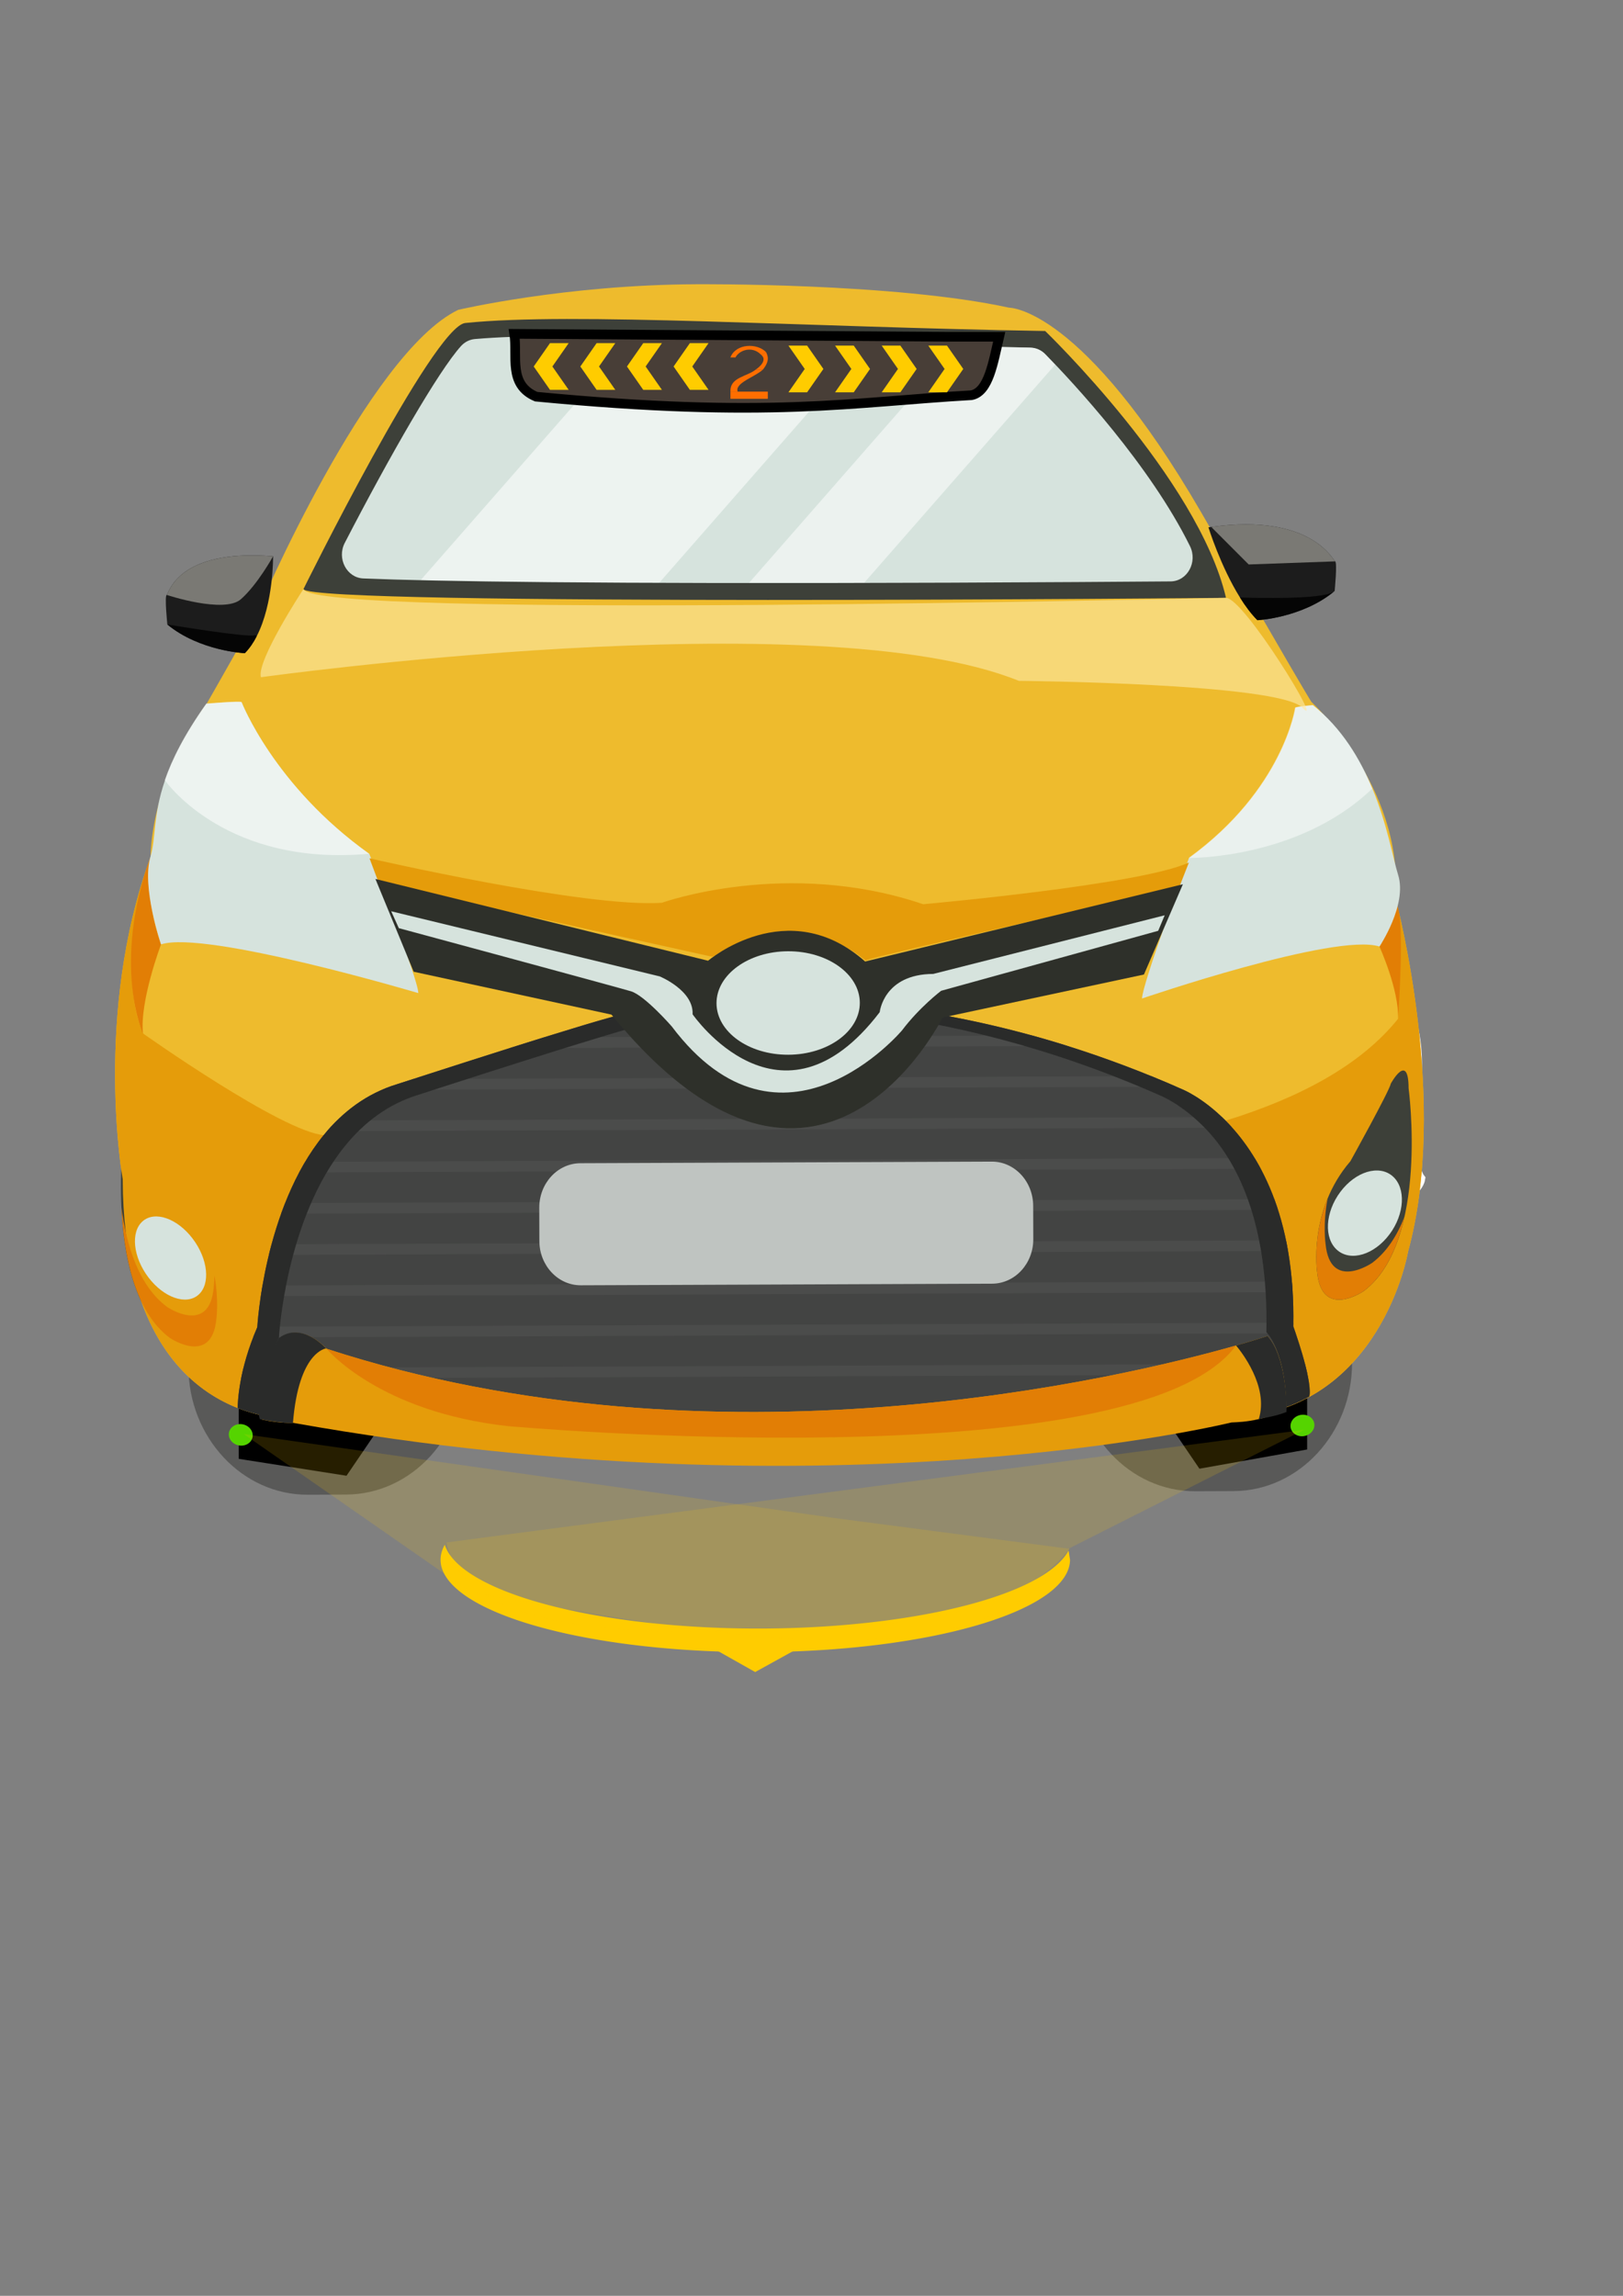 <?xml version="1.0" encoding="UTF-8" standalone="no"?>
<!-- Created with Inkscape (http://www.inkscape.org/) -->

<svg
   xmlns:dc="http://purl.org/dc/elements/1.1/"
   xmlns:cc="http://creativecommons.org/ns#"
   xmlns:rdf="http://www.w3.org/1999/02/22-rdf-syntax-ns#"
   xmlns:svg="http://www.w3.org/2000/svg"
   xmlns="http://www.w3.org/2000/svg"
   xmlns:sodipodi="http://sodipodi.sourceforge.net/DTD/sodipodi-0.dtd"
   xmlns:inkscape="http://www.inkscape.org/namespaces/inkscape"
   width="210mm"
   height="297mm"
   viewBox="0 0 210 297"
   version="1.1"
   id="svg8"
   inkscape:version="0.92.2 (5c3e80d, 2017-08-06)"
   sodipodi:docname="car inpatient 2 forward(no zc).svg">
  <rect x="0" y="0" width="210" height="297" fill="#808080" stroke="none"/>
  <defs
     id="defs2">
    <clipPath
       id="clipPath1412"
       clipPathUnits="userSpaceOnUse">
      <path
         inkscape:connector-curvature="0"
         id="path1410"
         d="M 0,500 H 500 V 0 H 0 Z" />
    </clipPath>
    <clipPath
       id="clipPath1648"
       clipPathUnits="userSpaceOnUse">
      <path
         inkscape:connector-curvature="0"
         id="path1646"
         d="m 289.399,157.216 c -1.449,-7.445 -5.828,-30.084 -5.79,-31.601 v 0 l 55.057,1.244 c 0,0 10.955,13.974 8.625,23.683 v 0 c -0.285,1.186 -36.382,8.545 -54.971,9.008 v 0 c -0.025,10e-4 -0.049,10e-4 -0.074,10e-4 v 0 c -1.384,0 -2.581,-0.97 -2.847,-2.335" />
    </clipPath>
    <clipPath
       id="clipPath1656"
       clipPathUnits="userSpaceOnUse">
      <path
         inkscape:connector-curvature="0"
         id="path1654"
         d="m 289.199,167.123 h 57.665 v -53.938 h -57.665 z" />
    </clipPath>
    <clipPath
       id="clipPath1676"
       clipPathUnits="userSpaceOnUse">
      <path
         inkscape:connector-curvature="0"
         id="path1674"
         d="M 0,500 H 500 V 0 H 0 Z" />
    </clipPath>
    <clipPath
       id="clipPath1688"
       clipPathUnits="userSpaceOnUse">
      <path
         inkscape:connector-curvature="0"
         id="path1686"
         d="m 208.27,149.71 c -1.103,-0.384 -1.968,-1.246 -2.364,-2.346 v 0 l -4.364,-16.203 3.379,-9.152 57.809,3.129 c 1.462,0.079 2.723,1.046 3.173,2.439 v 0 c 2.502,7.755 6.889,25.987 8.093,31.046 v 0 c 0.171,0.718 -0.297,1.439 -1.027,1.554 v 0 c -3.027,0.478 -6.264,0.689 -9.62,0.689 v 0 c -21.595,0 -48.11,-8.724 -55.079,-11.156" />
    </clipPath>
    <clipPath
       id="clipPath1696"
       clipPathUnits="userSpaceOnUse">
      <path
         inkscape:connector-curvature="0"
         id="path1694"
         d="m 208.574,170.011 h 70.237 v -65.877 h -70.237 z" />
    </clipPath>
    <clipPath
       id="clipPath1716"
       clipPathUnits="userSpaceOnUse">
      <path
         inkscape:connector-curvature="0"
         id="path1714"
         d="M 0,500 H 500 V 0 H 0 Z" />
    </clipPath>
    <clipPath
       id="clipPath1856"
       clipPathUnits="userSpaceOnUse">
      <path
         inkscape:connector-curvature="0"
         id="path1854"
         d="m 153.707,257.037 h 42.234 v -14.84 h -42.234 z" />
    </clipPath>
    <clipPath
       id="clipPath1908"
       clipPathUnits="userSpaceOnUse">
      <path
         inkscape:connector-curvature="0"
         id="path1906"
         d="m 145.615,264.121 h 57.921 v -7.088 h -57.921 z" />
    </clipPath>
    <clipPath
       id="clipPath1952"
       clipPathUnits="userSpaceOnUse">
      <path
         inkscape:connector-curvature="0"
         id="path1950"
         d="m 117.11,256.508 h 18.85 v -8.296 h -18.85 z" />
    </clipPath>
    <clipPath
       id="clipPath1996"
       clipPathUnits="userSpaceOnUse">
      <path
         inkscape:connector-curvature="0"
         id="path1994"
         d="M 126.374,295.583 C 111.108,295.48 107.323,270.8 107.323,270.8 v 0 l 5.244,0.591 c 2.667,0.245 5.322,0.306 7.414,-0.028 v 0 c 0.939,-0.151 1.767,-0.378 2.439,-0.702 v 0 c 0,0 77.806,-4.872 85.881,0.154 v 0 c -1.838,4.308 -9.055,12.689 -13.924,18.068 v 0 c -2.536,2.809 -4.437,4.795 -4.591,4.964 v 0 l -0.01,0.01 c -1.198,0.439 -3.055,0.798 -5.392,1.077 v 0 c -0.029,0.01 -0.049,0.01 -0.077,0.011 v 0 c -7.06,0.864 -18.421,1.114 -29.223,1.114 v 0 c -14.888,0 -28.71,-0.476 -28.71,-0.476" />
    </clipPath>
    <clipPath
       id="clipPath2004"
       clipPathUnits="userSpaceOnUse">
      <path
         inkscape:connector-curvature="0"
         id="path2002"
         d="M 104.941,338.611 H 215.484 V 218.352 H 104.941 Z" />
    </clipPath>
    <clipPath
       id="clipPath2024"
       clipPathUnits="userSpaceOnUse">
      <path
         inkscape:connector-curvature="0"
         id="path2022"
         d="M 0,500 H 500 V 0 H 0 Z" />
    </clipPath>
    <clipPath
       id="clipPath2044"
       clipPathUnits="userSpaceOnUse">
      <path
         inkscape:connector-curvature="0"
         id="path2042"
         d="M 95.124,290.894 C 90.591,287.939 83.233,264.453 83.233,264.453 v 0 l -0.005,-0.325 c 0.005,0.325 18.283,5.491 18.283,5.491 v 0 c -0.429,4.251 9.352,20.232 9.352,20.232 v 0 c -0.84,1.102 -4.457,1.391 -8.012,1.391 v 0 c -3.901,0 -7.727,-0.348 -7.727,-0.348" />
    </clipPath>
    <clipPath
       id="clipPath2052"
       clipPathUnits="userSpaceOnUse">
      <path
         inkscape:connector-curvature="0"
         id="path2050"
         d="M 74.041,295.82 H 116.981 V 265.742 H 74.041 Z" />
    </clipPath>
    <clipPath
       id="clipPath2072"
       clipPathUnits="userSpaceOnUse">
      <path
         inkscape:connector-curvature="0"
         id="path2070"
         d="m 68.793,276.416 c -2.996,-3.06 -5.359,-15.025 -5.785,-16.242 v 0 c 0,0 12.058,4.07 13.92,2.901 v 0 c 0,0 7.418,22.015 13.251,27.441 v 0 c 0,0 -8.462,-0.899 -21.386,-14.1" />
    </clipPath>
    <clipPath
       id="clipPath2080"
       clipPathUnits="userSpaceOnUse">
      <path
         inkscape:connector-curvature="0"
         id="path2078"
         d="m 53.556,289.48 h 43.271 v -28.092 h -43.271 z" />
    </clipPath>
    <clipPath
       id="clipPath2100"
       clipPathUnits="userSpaceOnUse">
      <path
         inkscape:connector-curvature="0"
         id="path2098"
         d="M 0,500 H 500 V 0 H 0 Z" />
    </clipPath>
    <clipPath
       id="clipPath2204"
       clipPathUnits="userSpaceOnUse">
      <path
         inkscape:connector-curvature="0"
         id="path2202"
         d="m 119.774,432.037 c -3.671,-0.014 -6.586,-0.11 -8.874,-0.294 v 0 c -0.534,-0.044 -1.032,-0.276 -1.405,-0.66 v 0 c -2.265,-2.328 -7.161,-10.249 -11.733,-18.468 v 0 c -0.812,-1.461 0.199,-3.265 1.87,-3.33 v 0 c 7.105,-0.276 23.195,-0.529 59.301,-0.398 v 0 c 9.115,0.033 17.133,0.084 22.18,0.12 v 0 c 1.691,0.011 2.752,1.813 1.959,3.307 v 0 c -4.03,7.592 -11.775,15.323 -14.6,18.01 v 0 c -0.407,0.387 -0.943,0.602 -1.504,0.612 v 0 c -7.82,0.133 -15.384,0.363 -22.712,0.585 v 0 c -8.736,0.266 -17.008,0.517 -23.597,0.517 v 0 c -0.299,0 -0.594,0 -0.885,-0.001" />
    </clipPath>
    <clipPath
       id="clipPath2212"
       clipPathUnits="userSpaceOnUse">
      <path
         inkscape:connector-curvature="0"
         id="path2210"
         d="M 94.971,457.994 H 164.379 V 385.841 H 94.971 Z" />
    </clipPath>
    <clipPath
       id="clipPath2228"
       clipPathUnits="userSpaceOnUse">
      <path
         inkscape:connector-curvature="0"
         id="path2226"
         d="M 112.663,441.332 H 175.34 V 375.517 H 112.663 Z" />
    </clipPath>
    <clipPath
       id="clipPath2244"
       clipPathUnits="userSpaceOnUse">
      <path
         inkscape:connector-curvature="0"
         id="path2242"
         d="M 0,500 H 500 V 0 H 0 Z" />
    </clipPath>
    <clipPath
       id="clipPath2252"
       clipPathUnits="userSpaceOnUse">
      <path
         inkscape:connector-curvature="0"
         id="path2250"
         d="M 79.63,397.706 H 100.254 V 383.31 H 79.63 Z" />
    </clipPath>
    <clipPath
       id="clipPath2268"
       clipPathUnits="userSpaceOnUse">
      <path
         inkscape:connector-curvature="0"
         id="path2266"
         d="m 182.957,397.394 h 18.528 v -14.348 h -18.528 z" />
    </clipPath>
    <clipPath
       id="clipPath2288"
       clipPathUnits="userSpaceOnUse">
      <path
         inkscape:connector-curvature="0"
         id="path2286"
         d="m 125.951,368.38 c -1.467,-0.084 -22.878,-6.561 -22.878,-6.561 v 0 c -3.092,-0.871 -5.506,-2.611 -7.399,-4.765 v 0 c -6.078,-6.905 -6.708,-18.035 -6.708,-18.035 v 0 c -1.892,-4.036 -1.977,-7.095 -1.976,-7.576 v 0 c 0.862,-0.312 1.677,-0.526 2.403,-0.667 v 0 c 1.867,-0.377 3.152,-0.303 3.152,-0.303 v 0 c 54.887,-9.091 94.688,0.039 94.688,0.039 v 0 c 0.968,0.044 1.883,0.145 2.753,0.297 v 0 c 1.951,0.344 3.655,0.938 5.147,1.707 v 0 c 0.019,0.056 0.032,0.101 0.036,0.144 v 0 c 0.226,1.68 -1.642,6.434 -1.642,6.434 v 0 c 0.23,10.475 -3.608,16.295 -6.853,19.328 v 0 c -2.316,2.171 -4.332,2.913 -4.332,2.913 v 0 c -16.448,6.77 -30.818,8.383 -40.946,8.382 v 0 c -9.082,0 -14.754,-1.298 -15.445,-1.337" />
    </clipPath>
    <clipPath
       id="clipPath2336"
       clipPathUnits="userSpaceOnUse">
      <path
         inkscape:connector-curvature="0"
         id="path2334"
         d="M 0,500 H 500 V 0 H 0 Z" />
    </clipPath>
    <clipPath
       id="clipPath2476"
       clipPathUnits="userSpaceOnUse">
      <path
         inkscape:connector-curvature="0"
         id="path2474"
         d="m 340.335,293.117 c -5.656,-2.107 -14.164,-9.314 -20.912,-15.7 v 0 c -1.213,-1.148 -0.378,-3.184 1.29,-3.153 v 0 c 9.044,0.172 24.436,0.292 50.86,0.292 v 0 c 19.083,0 36.608,-0.07 41.865,-0.093 v 0 c 0.84,-0.003 1.583,0.558 1.778,1.376 v 0 c 0.762,3.202 1.223,9.581 1.147,16.316 v 0 c -0.009,0.786 -0.517,1.488 -1.269,1.721 v 0 c -7.8,2.421 -17.856,3.646 -29.956,3.646 v 0 c -21.508,0 -42.459,-3.948 -44.803,-4.405" />
    </clipPath>
    <clipPath
       id="clipPath2484"
       clipPathUnits="userSpaceOnUse">
      <path
         inkscape:connector-curvature="0"
         id="path2482"
         d="m 350.935,307.386 h 61.139 v -53.765 h -61.139 z" />
    </clipPath>
    <clipPath
       id="clipPath2504"
       clipPathUnits="userSpaceOnUse">
      <path
         inkscape:connector-curvature="0"
         id="path2502"
         d="m 426.734,296.249 c -3.401,-0.882 -1.89,-9.826 -1.89,-9.826 v 0 c 0,0 2.52,-14.864 5.669,-17.257 v 0 c 3.149,-2.393 10.329,2.142 10.329,2.142 v 0 c -2.561,11 -7.306,19.65 -10.959,24.815 v 0 c -0.174,0.247 -0.678,0.323 -1.233,0.323 v 0 c -0.892,0 -1.916,-0.197 -1.916,-0.197" />
    </clipPath>
    <clipPath
       id="clipPath2512"
       clipPathUnits="userSpaceOnUse">
      <path
         inkscape:connector-curvature="0"
         id="path2510"
         d="m 418.656,298.098 h 21.858 v -30.215 h -21.858 z" />
    </clipPath>
    <clipPath
       id="clipPath2532"
       clipPathUnits="userSpaceOnUse">
      <path
         inkscape:connector-curvature="0"
         id="path2530"
         d="m 433.242,292.932 c 3.864,-5.543 7.978,-20.071 8.566,-20.575 v 0 c 0.588,-0.504 6.131,1.596 6.131,1.596 v 0 c -3.023,14.024 -14.277,20.239 -14.277,20.239 v 0 c -0.11,0.019 -0.205,0.028 -0.287,0.028 v 0 c -0.991,0 -0.133,-1.288 -0.133,-1.288" />
    </clipPath>
    <clipPath
       id="clipPath2540"
       clipPathUnits="userSpaceOnUse">
      <path
         inkscape:connector-curvature="0"
         id="path2538"
         d="m 435.27,293.216 h 8.138 v -16.972 h -8.138 z" />
    </clipPath>
    <clipPath
       id="clipPath2556"
       clipPathUnits="userSpaceOnUse">
      <path
         inkscape:connector-curvature="0"
         id="path2554"
         d="m 438.473,291.27 h 10.55 v -19.802 h -10.55 z" />
    </clipPath>
    <clipPath
       id="clipPath2572"
       clipPathUnits="userSpaceOnUse">
      <path
         inkscape:connector-curvature="0"
         id="path2570"
         d="M 0,500 H 500 V 0 H 0 Z" />
    </clipPath>
    <clipPath
       id="clipPath2628"
       clipPathUnits="userSpaceOnUse">
      <path
         inkscape:connector-curvature="0"
         id="path2626"
         d="m 421.39,244.526 h 11.128 V 228.369 H 421.39 Z" />
    </clipPath>
    <clipPath
       id="clipPath2644"
       clipPathUnits="userSpaceOnUse">
      <path
         inkscape:connector-curvature="0"
         id="path2642"
         d="m 303.793,236.666 c -10.581,-2.389 -11.851,-24.187 -12.477,-24.317 v 0 l -0.12,-0.051 c -0.605,-0.383 -1.32,-2.701 -2.147,-4.353 v 0 c -0.876,-1.764 -0.252,-3.447 -0.252,-3.447 v 0 l 0.222,-0.463 c 22.614,-2.51 75.421,-1.623 105.421,-0.847 v 0 l -1.34,8.657 c -0.383,6.429 -6.722,18.523 -6.722,18.523 v 0 c -5.703,9.744 -30.232,13.1 -30.232,13.1 v 0 c 0,0 -25.91,-1.129 -28.722,0.171 v 0 c -0.204,0.095 -0.505,0.139 -0.886,0.139 v 0 c -4.849,0 -22.745,-7.112 -22.745,-7.112" />
    </clipPath>
    <clipPath
       id="clipPath2704"
       clipPathUnits="userSpaceOnUse">
      <path
         inkscape:connector-curvature="0"
         id="path2702"
         d="M 0,500 H 500 V 0 H 0 Z" />
    </clipPath>
    <clipPath
       id="clipPath2716"
       clipPathUnits="userSpaceOnUse">
      <path
         inkscape:connector-curvature="0"
         id="path2714"
         d="M 280.756,212.732 H 419.473 V 202.379 H 280.756 Z" />
    </clipPath>
    <clipPath
       id="clipPath2772"
       clipPathUnits="userSpaceOnUse">
      <path
         inkscape:connector-curvature="0"
         id="path2770"
         d="m 290.564,263.875 h 13.023 v -7.518 h -13.023 z" />
    </clipPath>
    <clipPath
       id="clipPath2788"
       clipPathUnits="userSpaceOnUse">
      <path
         inkscape:connector-curvature="0"
         id="path2786"
         d="m 389.563,264.298 h 26.933 v -9.051 h -26.933 z" />
    </clipPath>
    <clipPath
       id="clipPath2808"
       clipPathUnits="userSpaceOnUse">
      <path
         inkscape:connector-curvature="0"
         id="path2806"
         d="m 434.47,219.03 h 21.877 V 205.525 H 434.47 Z" />
    </clipPath>
    <clipPath
       id="clipPath2916"
       clipPathUnits="userSpaceOnUse">
      <path
         inkscape:connector-curvature="0"
         id="path2914"
         d="m 300.615,388.066 h 13.161 v -13.277 h -13.161 z" />
    </clipPath>
    <clipPath
       id="clipPath2936"
       clipPathUnits="userSpaceOnUse">
      <path
         inkscape:connector-curvature="0"
         id="path2934"
         d="m 415.758,387.349 h 13.667 v -12.224 h -13.667 z" />
    </clipPath>
    <clipPath
       id="clipPath2952"
       clipPathUnits="userSpaceOnUse">
      <path
         inkscape:connector-curvature="0"
         id="path2950"
         d="m 300.802,401.223 h 8.879 v -4.024 h -8.879 z" />
    </clipPath>
    <clipPath
       id="clipPath2968"
       clipPathUnits="userSpaceOnUse">
      <path
         inkscape:connector-curvature="0"
         id="path2966"
         d="m 419.396,400.39 h 9.473 v -4.688 h -9.473 z" />
    </clipPath>
    <clipPath
       id="clipPath2984"
       clipPathUnits="userSpaceOnUse">
      <path
         inkscape:connector-curvature="0"
         id="path2982"
         d="m 341.951,430.111 c -10.92,-0.511 -13.66,-3.35 -13.66,-3.35 v 0 c -1.646,-1.106 -7.508,-9.692 -7.508,-9.692 v 0 c -5.547,-8.743 5.931,-10.233 5.931,-10.233 v 0 c 50.351,-6.417 78.023,0.637 78.023,0.637 v 0 c 10.95,3.222 -0.763,15.556 -0.763,15.556 v 0 c -4.085,5.053 -12.047,6.792 -12.047,6.792 v 0 c -2.266,0.635 -9.906,0.833 -18.556,0.833 v 0 c -14.327,0 -31.42,-0.543 -31.42,-0.543" />
    </clipPath>
    <clipPath
       id="clipPath2992"
       clipPathUnits="userSpaceOnUse">
      <path
         inkscape:connector-curvature="0"
         id="path2990"
         d="m 322.265,460.246 h 84.252 v -83.569 h -84.252 z" />
    </clipPath>
    <clipPath
       id="clipPath3012"
       clipPathUnits="userSpaceOnUse">
      <path
         inkscape:connector-curvature="0"
         id="path3010"
         d="M 0,500 H 500 V 0 H 0 Z" />
    </clipPath>
    <clipPath
       id="clipPath3032"
       clipPathUnits="userSpaceOnUse">
      <path
         inkscape:connector-curvature="0"
         id="path3030"
         d="M 0,500 H 500 V 0 H 0 Z" />
    </clipPath>
  </defs>
  <sodipodi:namedview
     id="base"
     pagecolor="#ffffff"
     bordercolor="#666666"
     borderopacity="1.0"
     inkscape:pageopacity="0.0"
     inkscape:pageshadow="2"
     inkscape:zoom="1.979899"
     inkscape:cx="51.003479"
     inkscape:cy="249.04317"
     inkscape:document-units="mm"
     inkscape:current-layer="layer1"
     showgrid="false"
     inkscape:window-width="2736"
     inkscape:window-height="1779"
     inkscape:window-x="-13"
     inkscape:window-y="-13"
     inkscape:window-maximized="1" />
  <g
     inkscape:label="Layer 1"
     inkscape:groupmode="layer"
     id="layer1">
    <g
       inkscape:groupmode="layer"
       id="layer2"
       inkscape:label="tires" />
    <g
       inkscape:groupmode="layer"
       id="layer3"
       inkscape:label="laser pointers" />
    <g
       id="g2102"
       transform="matrix(1.282,0,0,-1.379,44.782,193.346)">
      <path
         d="m 0,0 -3.868,-0.014 c -6.599,-0.024 -12.019,5.356 -12.043,11.956 l -0.027,7.271 c -0.024,6.6 5.357,12.02 11.957,12.044 l 3.867,0.014 c 6.6,0.024 12.02,-5.356 12.044,-11.956 l 0.026,-7.271 C 11.98,5.444 6.6,0.024 0,0"
         style="fill:#595958;fill-opacity:1;fill-rule:nonzero;stroke:none"
         id="path2104"
         inkscape:connector-curvature="0" />
    </g>
    <g
       id="g2106"
       transform="matrix(1.282,0,0,-1.379,159.615,192.897)">
      <path
         d="m 0,0 -3.867,-0.014 c -6.6,-0.024 -12.02,5.356 -12.044,11.956 l -0.027,7.271 c -0.023,6.6 5.357,12.02 11.957,12.044 l 3.867,0.014 c 6.6,0.024 12.02,-5.356 12.044,-11.956 l 0.026,-7.271 C 11.98,5.444 6.6,0.024 0,0"
         style="fill:#595958;fill-opacity:1;fill-rule:nonzero;stroke:none"
         id="path2108"
         inkscape:connector-curvature="0" />
    </g>
    <path
       style="fill:#000000;stroke:#000000;stroke-width:2;stroke-linecap:round;stroke-linejoin:miter;stroke-miterlimit:4;stroke-dasharray:none;stroke-dashoffset:0"
       d="m 33.591,183.022 13.985,2.079 v 0 l -3.213,4.725 v 0 l -12.473,-1.959 0,-4.944 z"
       id="rect7288"
       inkscape:connector-curvature="0"
       sodipodi:nodetypes="cccccccc" />
    <path
       style="fill:#000000;stroke:#000000;stroke-width:2;stroke-linecap:round;stroke-linejoin:miter;stroke-miterlimit:4;stroke-dasharray:none;stroke-dashoffset:0"
       d="m 166.43,182.099 -13.985,2.079 v 0 l 3.213,4.725 v 0 l 12.473,-2.226 0,-4.944 z"
       id="rect7288-4"
       inkscape:connector-curvature="0"
       sodipodi:nodetypes="cccccccc" />
    <g
       id="g2110"
       transform="matrix(1.282,0,0,-1.379,42.401,97.655)">
      <path
         d="m 0,0 c 0,0 3.81,11.804 11.974,13.067 0,0 25.287,4.176 33.717,2.974 0,0 20.444,0.845 37.449,-13.119 0,0 9.634,-7.568 10.719,-9.311 0,0 11.944,-6.635 13.204,-14.234 0,0 3.713,-3.788 2.711,-10.676 0,0 0.429,-5.188 -0.287,-6.064 0,0 0.264,-1.797 0.78,-2.411 0,0 -0.402,-2.468 -5.85,-1.974 0,0 -20.789,-4.853 -28.193,-3.339 0,0 -9.952,-3.941 -22.294,-0.492 0,0 0.466,12.948 -5.717,18.063 0,0 -10.415,10.032 -8.577,-14.93 0,0 -30.495,8.109 -31.656,9.492 0,0 0.214,18.958 -8.102,17.079 0,0 -3.518,-0.321 -2.244,-11.645 0,0 -2.314,0.454 -0.364,15.488 0,0 1.759,3.397 1.751,5.709 0,0 -0.242,3.159 0.979,6.323 z"
         style="fill:none;stroke:#ffffff;stroke-width:1;stroke-linecap:butt;stroke-linejoin:miter;stroke-miterlimit:10;stroke-dasharray:none;stroke-opacity:1"
         id="path2112"
         inkscape:connector-curvature="0" />
    </g>
    <g
       id="g2114"
       transform="matrix(1.282,0,0,-1.379,182.183,161.941)">
      <path
         d="m 0,0 c 0,0 -2.722,-14.931 -17.834,-15.601 0,0 -39.802,-9.13 -94.689,-0.039 0,0 -17.114,-0.988 -17.2,22.455 0,0 -2.98,15.521 2.796,30.171 0.014,0.042 0.023,0.065 0.023,0.065 0,0 -0.177,6.787 5.652,14.363 0,0 5.138,8.31 5.137,8.657 0,0 11.131,24.214 20.254,28.296 0,0 10.748,2.352 24.05,2.401 0,0 19.972,0.151 31.547,-2.199 0.121,0 7.422,-0.052 19.344,-19.13 0,0 10.397,-16.771 11.169,-17.851 0,0 9.291,-7.924 8.483,-18.281 -0.005,-0.037 -0.005,-0.079 -0.009,-0.116 0.004,-0.009 0.004,-0.018 0.009,-0.027 C -1.034,32.35 4.131,14.034 0,0"
         style="fill:#eebb2d;fill-opacity:1;fill-rule:nonzero;stroke:none"
         id="path2116"
         inkscape:connector-curvature="0" />
    </g>
    <g
       id="g2118"
       transform="matrix(1.282,0,0,-1.379,18.3,146.275)">
      <path
         d="m 0,0 c 0,0 -1.804,3.02 -1.791,-0.45 0,0 -1.991,-14.388 4.657,-18.991 0,0 4.251,-2.683 4.697,1.791 0,0 0.904,5.787 -3.43,10.397 0,0 -3.996,6.579 -4.133,7.253"
         style="fill:#3d4039;fill-opacity:1;fill-rule:nonzero;stroke:none"
         id="path2120"
         inkscape:connector-curvature="0" />
    </g>
    <g
       id="g2122"
       transform="matrix(1.282,0,0,-1.379,33.217,82.3)">
      <path
         d="m 0,0 c -0.326,-0.598 -0.722,-1.141 -1.202,-1.596 0,0 -4.544,0.187 -7.819,2.692 0,0 -0.297,2.659 -0.066,2.776 0.231,0.116 1.021,4.343 10.739,3.624 C 1.652,7.496 1.71,3.074 0,0"
         style="fill:#1c1c1c;fill-opacity:1;fill-rule:nonzero;stroke:none"
         id="path2124"
         inkscape:connector-curvature="0" />
    </g>
    <g
       id="g2126"
       transform="matrix(1.282,0,0,-1.379,172.692,76.45)">
      <path
         d="m 0,0 c -0.018,-0.019 -0.042,-0.037 -0.069,-0.056 -3.253,-2.478 -7.726,-2.688 -7.726,-2.688 -0.636,0.594 -1.226,1.333 -1.761,2.131 -1.959,2.912 -3.184,6.581 -3.184,6.581 0.115,0.015 0.231,0.033 0.342,0.043 C -2.344,7.292 -0.177,2.891 0.05,2.776 0.282,2.661 0,0 0,0"
         style="fill:#1c1c1c;fill-opacity:1;fill-rule:nonzero;stroke:none"
         id="path2128"
         inkscape:connector-curvature="0" />
    </g>
    <g
       id="g2130"
       transform="matrix(1.282,0,0,-1.379,172.757,72.622)">
      <path
         d="m 0,0 -8.729,-0.291 -3.714,3.457 c 0,0.023 -0.005,0.046 -0.005,0.069 C -2.395,4.516 -0.227,0.115 0,0"
         style="fill:#7a7974;fill-opacity:1;fill-rule:nonzero;stroke:none"
         id="path2132"
         inkscape:connector-curvature="0" />
    </g>
    <g
       id="g2134"
       transform="matrix(1.282,0,0,-1.379,172.604,76.527)">
      <path
         d="m 0,0 c -3.253,-2.478 -7.726,-2.688 -7.726,-2.688 -0.636,0.594 -1.226,1.332 -1.761,2.131 C -8.034,-0.603 -1.145,-0.777 0,0"
         style="fill:#050505;fill-opacity:1;fill-rule:nonzero;stroke:none"
         id="path2136"
         inkscape:connector-curvature="0" />
    </g>
    <g
       id="g2138"
       transform="matrix(1.282,0,0,-1.379,35.335,71.963)">
      <path
         d="m 0,0 c 0,0 -1.549,-2.629 -3.242,-4.023 -1.689,-1.394 -7.497,0.398 -7.497,0.398 C -10.508,-3.508 -9.719,0.719 0,0"
         style="fill:#7a7974;fill-opacity:1;fill-rule:nonzero;stroke:none"
         id="path2140"
         inkscape:connector-curvature="0" />
    </g>
    <g
       id="g2142"
       transform="matrix(1.282,0,0,-1.379,33.217,82.3)">
      <path
         d="m 0,0 c -0.326,-0.598 -0.722,-1.141 -1.202,-1.596 0,0 -4.544,0.187 -7.819,2.692 0,0 8.064,-1.243 8.794,-1.009 C -0.144,0.115 -0.07,0.078 0,0"
         style="fill:#050505;fill-opacity:1;fill-rule:nonzero;stroke:none"
         id="path2144"
         inkscape:connector-curvature="0" />
    </g>
    <g
       id="g2146"
       transform="matrix(1.282,0,0,-1.379,182.183,161.941)">
      <path
         d="m 0,0 c 0,0 -1.71,-9.371 -9.935,-13.597 -2.156,-1.109 -4.758,-1.863 -7.899,-2.004 0,0 -39.802,-9.13 -94.689,-0.039 0,0 -2.479,-0.143 -5.555,0.97 -5.003,1.818 -11.592,6.963 -11.645,21.485 0,0 -2.98,15.521 2.796,30.171 -0.293,-0.875 -3.509,-10.779 -0.726,-16.515 0,0 14.033,-9.244 18.259,-9.529 0.018,-0.004 0.032,-0.004 0.051,-0.004 0,0 58.402,-7.954 90.949,1.371 7.525,2.156 13.667,5.237 17.389,9.548 0,0 0.422,8.663 -0.254,11.274 C -0.921,31.943 4.086,13.876 0,0"
         style="fill:#e59c0a;fill-opacity:1;fill-rule:nonzero;stroke:none"
         id="path2148"
         inkscape:connector-curvature="0" />
    </g>
    <g
       id="g2150"
       transform="matrix(1.282,0,0,-1.379,20.835,122.167)">
      <path
         d="m 0,0 c 0,0 -2.178,-5.367 -1.82,-8.373 0,0 -3.162,6.333 0.726,16.515 0,0 -0.694,-3.335 1.094,-8.142"
         style="fill:#e27e05;fill-opacity:1;fill-rule:nonzero;stroke:none"
         id="path2152"
         inkscape:connector-curvature="0" />
    </g>
    <g
       id="g2154"
       transform="matrix(1.282,0,0,-1.379,178.49,122.454)">
      <path
         d="m 0,0 c 0,0 1.981,-4.06 1.875,-6.779 0,0 0.718,9.268 -0.096,10.595 C 1.779,3.816 0.346,0.31 0,0"
         style="fill:#e27e05;fill-opacity:1;fill-rule:nonzero;stroke:none"
         id="path2156"
         inkscape:connector-curvature="0" />
    </g>
    <g
       id="g2158"
       transform="matrix(1.282,0,0,-1.379,179.959,140.179)">
      <path
         d="m 0,0 c 0,0 1.782,3.033 1.794,-0.437 0,0 2.096,-14.373 -4.518,-19.024 0,0 -4.232,-2.714 -4.71,1.756 0,0 -0.947,5.78 3.354,10.422 0,0 3.948,6.608 4.08,7.283"
         style="fill:#3d4039;fill-opacity:1;fill-rule:nonzero;stroke:none"
         id="path2160"
         inkscape:connector-curvature="0" />
    </g>
    <g
       id="g2162"
       transform="matrix(1.282,0,0,-1.379,177.554,163.367)">
      <path
         d="m 0,0 c 0,0 -4.231,-2.714 -4.71,1.756 0,0 -0.301,1.842 0.21,4.28 -1.596,-3.619 -1.059,-6.924 -1.059,-6.924 0.479,-4.471 4.71,-1.757 4.71,-1.757 2.191,1.541 3.423,4.15 4.095,6.949 C 2.518,2.564 1.477,1.039 0,0"
         style="fill:#e27e05;fill-opacity:1;fill-rule:nonzero;stroke:none"
         id="path2164"
         inkscape:connector-curvature="0" />
    </g>
    <g
       id="g2166"
       transform="matrix(1.282,0,0,-1.379,179.781,159.69)">
      <path
         d="m 0,0 c -1.543,-1.915 -3.902,-2.575 -5.27,-1.473 -1.369,1.102 -1.227,3.548 0.316,5.463 1.542,1.916 3.902,2.575 5.27,1.473 C 1.684,4.361 1.543,1.915 0,0"
         style="fill:#d6e3dd;fill-opacity:1;fill-rule:nonzero;stroke:none"
         id="path2168"
         inkscape:connector-curvature="0" />
    </g>
    <g
       id="g2170"
       transform="matrix(1.282,0,0,-1.379,27.741,165.01)">
      <path
         d="m 0,0 c -0.01,-0.719 -0.075,-1.159 -0.075,-1.159 -0.446,-4.474 -4.697,-1.79 -4.697,-1.79 -2.832,1.96 -4.093,5.695 -4.612,9.338 0.222,-4.393 1.287,-9.751 4.887,-12.243 0,0 4.251,-2.684 4.697,1.79 0,0 0.266,1.739 -0.2,4.064"
         style="fill:#e27e05;fill-opacity:1;fill-rule:nonzero;stroke:none"
         id="path2172"
         inkscape:connector-curvature="0" />
    </g>
    <g
       id="g2174"
       transform="matrix(1.282,0,0,-1.379,19.208,165.259)">
      <path
         d="M 0,0 C 1.557,-1.904 3.817,-2.632 5.048,-1.625 6.279,-0.618 6.016,1.741 4.459,3.645 2.903,5.549 0.643,6.277 -0.589,5.27 -1.82,4.264 -1.557,1.904 0,0"
         style="fill:#d6e3dd;fill-opacity:1;fill-rule:nonzero;stroke:none"
         id="path2176"
         inkscape:connector-curvature="0" />
    </g>
    <g
       id="g2178"
       transform="matrix(1.282,0,0,-1.379,54.125,128.473)">
      <path
         d="m 0,0 c 0,0 -21.499,5.938 -25.965,4.57 0,0 -1.98,5.391 -1.073,8.214 0.583,1.789 0.237,3.854 1.471,7.18 0.708,1.915 1.945,4.247 4.184,7.181 0,0 3.321,0.263 3.554,0.148 0,0 3.263,-7.858 12.886,-14.236 0,0 4.938,-11.744 4.943,-13.057"
         style="fill:#d6e3dd;fill-opacity:1;fill-rule:nonzero;stroke:none"
         id="path2180"
         inkscape:connector-curvature="0" />
    </g>
    <g
       id="g2182"
       transform="matrix(1.282,0,0,-1.379,178.487,122.447)">
      <path
         d="m 0,0 c -4.476,1.326 -23.961,-4.877 -23.961,-4.877 -0.004,1.313 4.733,13.17 4.733,13.17 9.575,6.457 10.745,14.109 10.745,14.109 0.231,0.117 1.776,0.239 1.776,0.239 2.934,-2.182 4.779,-5.072 6.006,-7.849 C 0.789,11.437 1.37,8.252 1.888,6.709 2.825,3.902 0,0 0,0"
         style="fill:#d6e3dd;fill-opacity:1;fill-rule:nonzero;stroke:none"
         id="path2184"
         inkscape:connector-curvature="0" />
    </g>
    <g
       id="g2186"
       transform="matrix(1.282,0,0,-1.379,60.201,41.786)">
      <path
         d="m 0,0 c 10.792,1.042 34.123,-0.377 58.529,-0.751 0,0 15.434,-13.824 18.251,-25.033 0,0 -92.298,-0.798 -93.114,0.818 0,0 13.094,24.653 16.334,24.966"
         style="fill:#3d4039;fill-opacity:1;fill-rule:nonzero;stroke:none"
         id="path2188"
         inkscape:connector-curvature="0" />
    </g>
    <g
       id="g2190"
       transform="matrix(1.282,0,0,-1.379,123.027,75.379)">
      <path
         d="m 0,0 c -36.106,-0.131 -52.196,0.121 -59.301,0.397 -1.671,0.065 -2.682,1.87 -1.87,3.331 4.571,8.219 9.469,16.14 11.733,18.468 0.374,0.384 0.871,0.617 1.405,0.66 2.288,0.184 5.203,0.28 8.874,0.294 6.725,0.024 15.35,-0.238 24.481,-0.516 7.33,-0.222 14.893,-0.452 22.713,-0.585 0.56,-0.01 1.097,-0.225 1.504,-0.612 2.825,-2.688 10.57,-10.418 14.6,-18.01 C 24.932,1.933 23.871,0.132 22.18,0.12 17.133,0.084 9.115,0.033 0,0"
         style="fill:#d6e3dd;fill-opacity:1;fill-rule:nonzero;stroke:none"
         id="path2192"
         inkscape:connector-curvature="0" />
    </g>
    <g
       id="g2194"
       transform="matrix(1.282,0,0,-1.379,39.257,76.213)">
      <path
         d="m 0,0 c 0,0 -4.756,-6.726 -4.288,-8.266 0,0 56.264,7.298 76.494,-0.339 0,0 26.219,-0.213 28.617,-2.518 2.399,-2.304 -5.897,10.311 -7.709,10.305 C 91.301,-0.825 1.244,-2.849 0,0"
         style="fill:#f7d877;fill-opacity:1;fill-rule:nonzero;stroke:none"
         id="path2196"
         inkscape:connector-curvature="0" />
    </g>
    <g
       transform="matrix(1.282,0,0,-1.379,-80.763,639.211)"
       id="g2198">
      <g
         id="g2200"
         clip-path="url(#clipPath2204)">
        <g
           id="g2206">
          <g
             id="g2208" />
          <g
             id="g2220">
            <g
               clip-path="url(#clipPath2212)"
               id="g2218"
               style="opacity:0.57">
              <g
                 transform="translate(94.971,397.975)"
                 id="g2216">
                <path
                   d="M 0,0 12.885,-12.134 69.408,47.885 56.523,60.019 Z"
                   style="fill:#ffffff;fill-opacity:1;fill-rule:nonzero;stroke:none"
                   id="path2214"
                   inkscape:connector-curvature="0" />
              </g>
            </g>
          </g>
        </g>
        <g
           id="g2222">
          <g
             id="g2224" />
          <g
             id="g2236">
            <g
               clip-path="url(#clipPath2228)"
               id="g2234"
               style="opacity:0.54">
              <g
                 transform="translate(112.663,381.313)"
                 id="g2232">
                <path
                   d="m 0,0 6.154,-5.796 56.523,60.019 -6.154,5.796 z"
                   style="fill:#ffffff;fill-opacity:1;fill-rule:nonzero;stroke:none"
                   id="path2230"
                   inkscape:connector-curvature="0" />
              </g>
            </g>
          </g>
        </g>
      </g>
    </g>
    <g
       transform="matrix(1.282,0,0,-1.379,-80.763,639.211)"
       id="g2238">
      <g
         id="g2240"
         clip-path="url(#clipPath2244)">
        <g
           id="g2246">
          <g
             id="g2248" />
          <g
             id="g2260">
            <g
               clip-path="url(#clipPath2252)"
               id="g2258"
               style="opacity:0.56">
              <g
                 transform="translate(100.254,383.441)"
                 id="g2256">
                <path
                   d="m 0,0 c -14.191,-1.22 -20.284,6.454 -20.624,6.907 0.708,1.915 1.945,4.247 4.185,7.181 0,0 3.321,0.263 3.553,0.148 0,0 3.264,-7.859 12.886,-14.236"
                   style="fill:#ffffff;fill-opacity:1;fill-rule:nonzero;stroke:none"
                   id="path2254"
                   inkscape:connector-curvature="0" />
              </g>
            </g>
          </g>
        </g>
        <g
           id="g2262">
          <g
             id="g2264" />
          <g
             id="g2276">
            <g
               clip-path="url(#clipPath2268)"
               id="g2274"
               style="opacity:0.49">
              <g
                 transform="translate(201.485,389.545)"
                 id="g2272">
                <path
                   d="M 0,0 C -0.039,-0.039 -0.077,-0.068 -0.116,-0.107 -7.576,-6.652 -18.527,-6.499 -18.527,-6.499 -8.952,-0.042 -7.782,7.61 -7.782,7.61 -7.551,7.727 -6.006,7.849 -6.006,7.849 -3.072,5.667 -1.227,2.777 0,0"
                   style="fill:#ffffff;fill-opacity:1;fill-rule:nonzero;stroke:none"
                   id="path2270"
                   inkscape:connector-curvature="0" />
              </g>
            </g>
          </g>
        </g>
        <g
           id="g2278"
           transform="translate(195.17,332.659)">
          <path
             d="m 0,0 c -0.005,-0.042 -0.018,-0.088 -0.037,-0.143 -1.491,-0.769 -3.196,-1.363 -5.147,-1.708 -0.87,-0.151 -1.785,-0.252 -2.752,-0.297 0,0 -39.802,-9.129 -94.688,-0.039 0,0 -1.286,-0.074 -3.152,0.303 -0.727,0.141 -1.542,0.356 -2.404,0.667 -0.002,0.481 0.085,3.54 1.976,7.576 0,0 0.63,11.13 6.708,18.036 1.893,2.154 4.307,3.893 7.399,4.765 0,0 21.411,6.476 22.878,6.56 1.462,0.084 25.194,5.796 56.391,-7.045 0,0 2.016,-0.742 4.332,-2.912 C -5.251,22.73 -1.413,16.91 -1.643,6.434 -1.643,6.434 0.225,1.68 0,0"
             style="fill:#434443;fill-opacity:1;fill-rule:nonzero;stroke:none"
             id="path2280"
             inkscape:connector-curvature="0" />
        </g>
      </g>
    </g>
    <g
       transform="matrix(1.282,0,0,-1.379,-80.763,639.211)"
       id="g2282">
      <g
         id="g2284"
         clip-path="url(#clipPath2288)">
        <g
           id="g2290"
           transform="translate(79.778,365.578)">
          <path
             d="M 0,0 132.299,0.481"
             style="fill:none;stroke:#4b4c4b;stroke-width:1;stroke-linecap:butt;stroke-linejoin:miter;stroke-miterlimit:10;stroke-dasharray:none;stroke-opacity:1"
             id="path2292"
             inkscape:connector-curvature="0" />
        </g>
        <g
           id="g2294"
           transform="translate(80.034,361.717)">
          <path
             d="M 0,0 132.299,0.481"
             style="fill:none;stroke:#4b4c4b;stroke-width:1;stroke-linecap:butt;stroke-linejoin:miter;stroke-miterlimit:10;stroke-dasharray:none;stroke-opacity:1"
             id="path2296"
             inkscape:connector-curvature="0" />
        </g>
        <g
           id="g2298"
           transform="translate(80.289,357.855)">
          <path
             d="M 0,0 132.299,0.481"
             style="fill:none;stroke:#4b4c4b;stroke-width:1;stroke-linecap:butt;stroke-linejoin:miter;stroke-miterlimit:10;stroke-dasharray:none;stroke-opacity:1"
             id="path2300"
             inkscape:connector-curvature="0" />
        </g>
        <g
           id="g2302"
           transform="translate(80.544,353.993)">
          <path
             d="M 0,0 132.299,0.481"
             style="fill:none;stroke:#4b4c4b;stroke-width:1;stroke-linecap:butt;stroke-linejoin:miter;stroke-miterlimit:10;stroke-dasharray:none;stroke-opacity:1"
             id="path2304"
             inkscape:connector-curvature="0" />
        </g>
        <g
           id="g2306"
           transform="translate(80.8,350.131)">
          <path
             d="M 0,0 132.299,0.481"
             style="fill:none;stroke:#4b4c4b;stroke-width:1;stroke-linecap:butt;stroke-linejoin:miter;stroke-miterlimit:10;stroke-dasharray:none;stroke-opacity:1"
             id="path2308"
             inkscape:connector-curvature="0" />
        </g>
        <g
           id="g2310"
           transform="translate(81.055,346.269)">
          <path
             d="M 0,0 132.299,0.481"
             style="fill:none;stroke:#4b4c4b;stroke-width:1;stroke-linecap:butt;stroke-linejoin:miter;stroke-miterlimit:10;stroke-dasharray:none;stroke-opacity:1"
             id="path2312"
             inkscape:connector-curvature="0" />
        </g>
        <g
           id="g2314"
           transform="translate(81.311,342.407)">
          <path
             d="M 0,0 132.299,0.481"
             style="fill:none;stroke:#4b4c4b;stroke-width:1;stroke-linecap:butt;stroke-linejoin:miter;stroke-miterlimit:10;stroke-dasharray:none;stroke-opacity:1"
             id="path2316"
             inkscape:connector-curvature="0" />
        </g>
        <g
           id="g2318"
           transform="translate(81.566,338.545)">
          <path
             d="M 0,0 132.299,0.481"
             style="fill:none;stroke:#4b4c4b;stroke-width:1;stroke-linecap:butt;stroke-linejoin:miter;stroke-miterlimit:10;stroke-dasharray:none;stroke-opacity:1"
             id="path2320"
             inkscape:connector-curvature="0" />
        </g>
        <g
           id="g2322"
           transform="translate(81.822,334.683)">
          <path
             d="M 0,0 132.299,0.481"
             style="fill:none;stroke:#4b4c4b;stroke-width:1;stroke-linecap:butt;stroke-linejoin:miter;stroke-miterlimit:10;stroke-dasharray:none;stroke-opacity:1"
             id="path2324"
             inkscape:connector-curvature="0" />
        </g>
        <g
           id="g2326"
           transform="translate(193.527,339.094)">
          <path
             d="m 0,0 c 0.23,10.475 -3.608,16.296 -6.853,19.328 -1.192,1.117 -2.301,1.853 -3.1,2.307 v 0 l -0.001,10e-4 c -0.753,0.428 -1.231,0.605 -1.231,0.605 -31.197,12.841 -54.93,7.129 -56.391,7.045 -0.048,-0.003 -0.119,-0.013 -0.208,-0.029 -0.027,-0.005 -0.064,-0.013 -0.094,-0.019 -0.071,-0.014 -0.144,-0.028 -0.234,-0.048 -0.042,-0.01 -0.094,-0.022 -0.14,-0.033 -0.095,-0.022 -0.193,-0.044 -0.305,-0.072 -0.048,-0.012 -0.103,-0.025 -0.155,-0.038 -0.124,-0.031 -0.253,-0.063 -0.394,-0.1 -0.054,-0.014 -0.113,-0.029 -0.17,-0.044 -0.155,-0.04 -0.316,-0.083 -0.488,-0.128 -0.049,-0.013 -0.1,-0.027 -0.15,-0.041 -0.193,-0.051 -0.393,-0.105 -0.603,-0.162 -0.039,-0.011 -0.079,-0.022 -0.119,-0.033 -0.234,-0.064 -0.477,-0.131 -0.729,-0.201 -0.023,-0.007 -0.045,-0.012 -0.068,-0.019 -6.558,-1.824 -19.021,-5.593 -19.021,-5.593 -3.092,-0.872 -5.506,-2.611 -7.399,-4.765 -6.078,-6.907 -6.708,-18.036 -6.708,-18.036 -1.892,-4.037 -1.978,-7.095 -1.976,-7.576 0.783,-0.283 1.519,-0.477 2.193,-0.618 0.051,1.016 0.345,3.752 1.966,7.211 0,0 0.63,11.13 6.708,18.036 1.893,2.154 4.307,3.893 7.399,4.765 0,0 21.411,6.476 22.878,6.56 0.844,0.049 9.134,1.967 21.994,1.106 8.594,-0.945 18.829,-3.157 30.037,-7.77 0,0 2.015,-0.742 4.332,-2.913 3.245,-3.033 6.546,-8.786 6.316,-19.262 0,0 1.95,-1.665 1.97,-7.063 -0.057,-0.11 1.056,0.354 2.35,1.021 0.018,0.056 0.032,0.102 0.037,0.144 C 1.868,-4.754 0,0 0,0"
             style="fill:#2a2b2a;fill-opacity:1;fill-rule:nonzero;stroke:none"
             id="path2328"
             inkscape:connector-curvature="0" />
        </g>
      </g>
    </g>
    <g
       id="g2338"
       transform="matrix(1.282,0,0,-1.379,128.375,166.065)">
      <path
         d="m 0,0 -41.516,-0.151 c -2.302,-0.008 -4.174,1.851 -4.183,4.152 l -0.011,3.116 c -0.008,2.302 1.851,4.174 4.152,4.183 l 41.516,0.151 C 2.26,11.459 4.133,9.6 4.141,7.298 L 4.152,4.183 C 4.161,1.881 2.302,0.008 0,0"
         style="fill:#bfc4c1;fill-opacity:1;fill-rule:nonzero;stroke:none"
         id="path2340"
         inkscape:connector-curvature="0" />
    </g>
    <g
       id="g2342"
       transform="matrix(1.282,0,0,-1.379,166.402,182.453)">
      <path
         d="m 0,0 c -1.09,-0.402 -1.996,-0.66 -2.754,-0.82 -1.286,-0.277 -2.151,-0.285 -2.757,-0.315 0,0 -39.802,-9.13 -94.688,-0.039 0,0 -1.286,-0.074 -3.152,0.303 -0.018,0.079 -0.033,0.157 -0.051,0.227 -0.705,3.004 1.823,7.409 1.823,7.409 2.308,1.572 4.746,-0.987 4.746,-0.987 39.305,-11.895 80.277,-2.738 91.786,0.306 2.057,0.54 3.171,0.891 3.171,0.891 C -0.056,5.205 0.062,0.875 0,0"
         style="fill:#e59c0a;fill-opacity:1;fill-rule:nonzero;stroke:none"
         id="path2344"
         inkscape:connector-curvature="0" />
    </g>
    <g
       id="g2346"
       transform="matrix(1.282,0,0,-1.379,42.197,174.44)">
      <path
         d="m 0,0 c 0,0 -2.777,-0.262 -3.349,-7.009 0,0 -1.48,-10e-4 -3.346,0.376 -0.899,3.047 1.949,7.62 1.949,7.62 C -2.438,2.559 0,0 0,0"
         style="fill:#2a2b2a;fill-opacity:1;fill-rule:nonzero;stroke:none"
         id="path2348"
         inkscape:connector-curvature="0" />
    </g>
    <g
       id="g2350"
       transform="matrix(1.282,0,0,-1.379,166.452,182.663)">
      <path
         d="m 0,0 c -1.09,-0.402 -2.035,-0.507 -2.793,-0.667 1.048,3.066 -1.823,6.387 -2.292,6.903 2.057,0.54 3.17,0.891 3.17,0.891 C -0.094,5.357 0.062,0.875 0,0"
         style="fill:#2a2b2a;fill-opacity:1;fill-rule:nonzero;stroke:none"
         id="path2352"
         inkscape:connector-curvature="0" />
    </g>
    <g
       id="g2354"
       transform="matrix(1.282,0,0,-1.379,159.931,174.063)">
      <path
         d="m 0,0 c -10.183,-12.867 -73.485,-7.563 -73.485,-7.563 -13.075,1.34 -18.301,7.257 -18.301,7.257 C -52.482,-12.202 -11.509,-3.044 0,0"
         style="fill:#e27e05;fill-opacity:1;fill-rule:nonzero;stroke:none"
         id="path2356"
         inkscape:connector-curvature="0" />
    </g>
    <g
       id="g2358"
       transform="matrix(1.282,0,0,-1.379,47.809,111.035)">
      <path
         d="m 0,0 c 0,0 21.762,-4.663 29.51,-4.172 0,0 12.592,4.209 26.372,-0.136 0,0 21.97,1.815 26.82,3.915 l -0.994,-2.356 c 0,0 -31.514,-6.592 -31.59,-6.823 -0.076,-0.232 -5.688,5.57 -15.5,0.329 L 0.934,-2.31 Z"
         style="fill:#e59c0a;fill-opacity:1;fill-rule:nonzero;stroke:none"
         id="path2360"
         inkscape:connector-curvature="0" />
    </g>
    <g
       id="g2362"
       transform="matrix(1.282,0,0,-1.379,48.575,113.708)">
      <path
         d="m 0,0 33.577,-7.671 c 0,0 8.034,6.369 15.85,-0.074 L 81.497,-0.496 77.566,-8.964 57.239,-13 c 0,0 -12.462,-23.556 -33.418,0.275 L 3.862,-8.703 Z"
         style="fill:#2e302a;fill-opacity:1;fill-rule:nonzero;stroke:none"
         id="path2364"
         inkscape:connector-curvature="0" />
    </g>
    <g
       id="g2366"
       transform="matrix(1.282,0,0,-1.379,50.622,117.889)">
      <path
         d="m 0,0 27.099,-6.109 c 0,0 3.439,-1.309 3.316,-3.554 0,0 8.893,-11.988 18.887,0.2 0,0 0.383,3.568 5.402,3.586 l 23.359,5.501 -0.655,-1.456 -21.906,-5.627 c 0,0 -2.174,-1.527 -3.949,-3.713 0,0 -12.103,-13.384 -23.248,0.378 0,0 -2.718,2.896 -4.106,3.287 -1.389,0.392 -23.434,5.925 -23.434,5.925 z"
         style="fill:#d6e3dd;fill-opacity:1;fill-rule:nonzero;stroke:none"
         id="path2368"
         inkscape:connector-curvature="0" />
    </g>
    <g
       id="g2370"
       transform="matrix(1.282,0,0,-1.379,111.251,129.718)">
      <path
         d="m 0,0 c 0.01,-2.681 -3.22,-4.866 -7.214,-4.88 -3.994,-0.015 -7.239,2.147 -7.249,4.827 -0.01,2.681 3.22,4.866 7.214,4.881 C -3.255,4.842 -0.01,2.681 0,0"
         style="fill:#d6e3dd;fill-opacity:1;fill-rule:nonzero;stroke:none"
         id="path2372"
         inkscape:connector-curvature="0" />
    </g>
    <path
       style="fill:#483e37;stroke:#000000;stroke-width:1.25;stroke-linecap:round;stroke-linejoin:miter;stroke-miterlimit:4;stroke-dasharray:none;stroke-dashoffset:0"
       d="m 66.541,43.189 56.318,0.378 h 6.426 c -0.79,3.334 -1.351,7.126 -3.591,7.56 v 0 c -15.556,0.893 -26.144,3.068 -56.318,0.189 v 0 C 65.719,49.769 66.988,46.111 66.541,43.189 Z"
       id="rect7556"
       inkscape:connector-curvature="0"
       sodipodi:nodetypes="cccccccc" />
    <path
       style="fill:#55d400;stroke:#000000;stroke-width:0;stroke-linecap:round;stroke-linejoin:miter;stroke-miterlimit:4;stroke-dasharray:none;stroke-dashoffset:0"
       id="path8396"
       sodipodi:type="arc"
       sodipodi:cx="91.872597"
       sodipodi:cy="229.50864"
       sodipodi:rx="1.5484544"
       sodipodi:ry="1.3897383"
       sodipodi:start="0"
       sodipodi:end="6.1914857"
       sodipodi:open="true"
       d="m 93.421,229.509 a 1.548,1.39 0 0 1 -1.513,1.389 1.548,1.39 0 0 1 -1.582,-1.326 1.548,1.39 0 0 1 1.44,-1.45 1.548,1.39 0 0 1 1.648,1.259"
       transform="matrix(0.945,-0.326,0.356,0.934,0,0)" />
    <path
       style="fill:#55d400;stroke:#000000;stroke-width:0;stroke-linecap:round;stroke-linejoin:miter;stroke-miterlimit:4;stroke-dasharray:none;stroke-dashoffset:0"
       id="path8396-9"
       sodipodi:type="arc"
       sodipodi:cx="-95.303581"
       sodipodi:cy="165.47633"
       sodipodi:rx="1.5484544"
       sodipodi:ry="1.3897383"
       sodipodi:start="0"
       sodipodi:end="6.1914857"
       sodipodi:open="true"
       d="m -93.755,165.476 a 1.548,1.39 0 0 1 -1.513,1.389 1.548,1.39 0 0 1 -1.582,-1.326 1.548,1.39 0 0 1 1.44,-1.45 1.548,1.39 0 0 1 1.648,1.259"
       transform="matrix(-0.945,-0.326,-0.356,0.934,0,0)" />
    <g
       id="layer1-4"
       inkscape:label="Layer 1"
       transform="matrix(0.023,0,0,0.023,94.505,44.745)">
      <rect
         ry="5.3791908e-014"
         rx="5.2315536e-013"
         y="257.312"
         x="0.378"
         height="40.443"
         width="210.155"
         id="rect5836"
         style="opacity:1;fill:#ff6e00;fill-opacity:1;stroke:#000000;stroke-width:0;stroke-linecap:round;stroke-linejoin:miter;stroke-miterlimit:4;stroke-dasharray:none;stroke-dashoffset:0" />
      <path
         sodipodi:nodetypes="cccccccc"
         inkscape:connector-curvature="0"
         id="rect5836-4"
         d="M 4.3908751e-6,64.923 C 31.619,-15.154 151.095,-16.503 200.989,35.346 v 0 l -14.599,8.835 -12.851,6.615 C 124.658,-1.321 50.911,22.21 28.424,65.112 v 0 z"
         style="opacity:1;fill:#ff6e00;fill-opacity:1;stroke:#000000;stroke-width:0;stroke-linecap:round;stroke-linejoin:miter;stroke-miterlimit:4;stroke-dasharray:none;stroke-dashoffset:0" />
      <path
         sodipodi:nodetypes="cccccccc"
         inkscape:connector-curvature="0"
         id="rect5836-4-4"
         d="m -133.525,142.346 c 44.475,62.737 72.65,44.18 82.73,31.192 v 0 l 15.45,27.451 v 0 c -19.003,8.257 -46.629,23.313 -98.179,-18.199 v 0 z"
         style="opacity:1;fill:#ff6e00;fill-opacity:1;stroke:#000000;stroke-width:0;stroke-linecap:round;stroke-linejoin:miter;stroke-miterlimit:4;stroke-dasharray:none;stroke-dashoffset:0"
         transform="rotate(-90)" />
      <path
         sodipodi:nodetypes="cccccccc"
         inkscape:connector-curvature="0"
         id="rect5836-4-4-9"
         d="M -257.312,0.378 C -176.089,-3.554 -173.345,93.172 -133.525,142.346 v 0 40.443 0 C -175.181,138.348 -208.011,23.828 -257.312,40.821 v 0 z"
         style="opacity:1;fill:#ff6e00;fill-opacity:1;stroke:#000000;stroke-width:0;stroke-linecap:round;stroke-linejoin:miter;stroke-miterlimit:4;stroke-dasharray:none;stroke-dashoffset:0"
         transform="rotate(-90)" />
    </g>
    <g
       style="fill:#ffcc00"
       transform="matrix(-0.111,0,0,0.111,91.831,34.458)"
       inkscape:label="Layer 1"
       id="layer1-7">
      <path
         style="opacity:1;fill:#ffcc00;fill-opacity:1;stroke:#000000;stroke-width:0;stroke-linecap:round;stroke-linejoin:miter;stroke-miterlimit:4;stroke-dasharray:none;stroke-dashoffset:0"
         d="m 186.198,89.491 18.976,27.214 -18.976,27.214 h -21.771 l 18.976,-27.214 -18.976,-27.214 z m -54.347,0 18.972,27.214 -18.972,27.214 h -21.771 l 18.972,-27.214 -18.972,-27.214 z m -54.351,0 18.976,27.214 -18.976,27.214 H 55.728 L 74.701,116.705 55.728,89.491 Z m -54.351,0 18.976,27.214 -18.976,27.214 H 1.378 L 20.353,116.705 1.378,89.491 Z"
         id="rect15062"
         inkscape:connector-curvature="0" />
    </g>
    <g
       style="fill:#ffcc00"
       transform="matrix(0.111,0,0,0.111,101.863,34.776)"
       inkscape:label="Layer 1"
       id="layer1-7-9">
      <path
         style="opacity:1;fill:#ffcc00;fill-opacity:1;stroke:#000000;stroke-width:0;stroke-linecap:round;stroke-linejoin:miter;stroke-miterlimit:4;stroke-dasharray:none;stroke-dashoffset:0"
         d="m 186.198,89.491 18.976,27.214 -18.976,27.214 h -21.771 l 18.976,-27.214 -18.976,-27.214 z m -54.347,0 18.972,27.214 -18.972,27.214 h -21.771 l 18.972,-27.214 -18.972,-27.214 z m -54.351,0 18.976,27.214 -18.976,27.214 H 55.728 L 74.701,116.705 55.728,89.491 Z m -54.351,0 18.976,27.214 -18.976,27.214 H 1.378 L 20.353,116.705 1.378,89.491 Z"
         id="rect15062-5"
         inkscape:connector-curvature="0" />
    </g>
    <g
       id="layer1-6"
       inkscape:label="Layer 1"
       transform="matrix(0.683,0,0,0.354,25.279,152.767)">
      <g
         style="fill:#ffcc00"
         id="g13815"
         transform="translate(262.156,-414.638)">
        <path
           style="fill:#ffcc00;stroke:#000000;stroke-width:0;stroke-linecap:round;stroke-linejoin:miter;stroke-miterlimit:4;stroke-dasharray:none;stroke-dashoffset:0"
           d="m -810.992,2066.519 a 224.999,127.5 0 0 0 -2.77,26.344 224.999,127.5 0 0 0 229.92,121.623 A 224.999,127.5 0 0 0 -364,2087.019 l -0.945,-11.676 a 224.999,127.5 0 0 0 -0.146,-0.713 224.999,127.5 0 0 1 -216.748,107.357 224.999,127.5 0 0 1 -229.152,-115.469 z"
           transform="scale(0.265)"
           id="path12331"
           inkscape:connector-curvature="0" />
        <path
           style="fill:#ffcc00;stroke:#000000;stroke-width:0;stroke-linecap:round;stroke-linejoin:miter;stroke-miterlimit:4;stroke-dasharray:none;stroke-dashoffset:0"
           d="m -168.01,581.162 h 24.077 v 0 l -12.171,12.965 v 0 0 0 z"
           id="rect12351"
           inkscape:connector-curvature="0"
           sodipodi:nodetypes="cccccccc" />
        <path
           style="opacity:0.15;fill:#ffcc00;fill-opacity:1;stroke:#000000;stroke-width:0;stroke-linecap:round;stroke-linejoin:miter;stroke-miterlimit:4;stroke-dasharray:none;stroke-dashoffset:0"
           d="m -252.985,507.169 111.962,30.692 44.464,11.241 -0.039,-0.189 0.039,0.189 v 0 c -15.403,51.447 -64.984,32.405 -113.316,15.936 z"
           id="rect12356"
           inkscape:connector-curvature="0"
           sodipodi:nodetypes="cccccccc" />
        <path
           style="opacity:0.15;fill:#ffcc00;fill-opacity:1;stroke:#000000;stroke-width:0;stroke-linecap:round;stroke-linejoin:miter;stroke-miterlimit:4;stroke-dasharray:none;stroke-dashoffset:0"
           d="m -214.575,546.767 162.474,-41.165 v 0 l -44.496,43.311 0.039,0.189 c -6.868,16.954 -21.453,29.601 -58.488,29.718 -31.894,2.543 -56.4,-3.023 -59.528,-32.053 z"
           id="rect13807"
           inkscape:connector-curvature="0"
           sodipodi:nodetypes="ccccccccc" />
      </g>
    </g>
  </g>
</svg>
